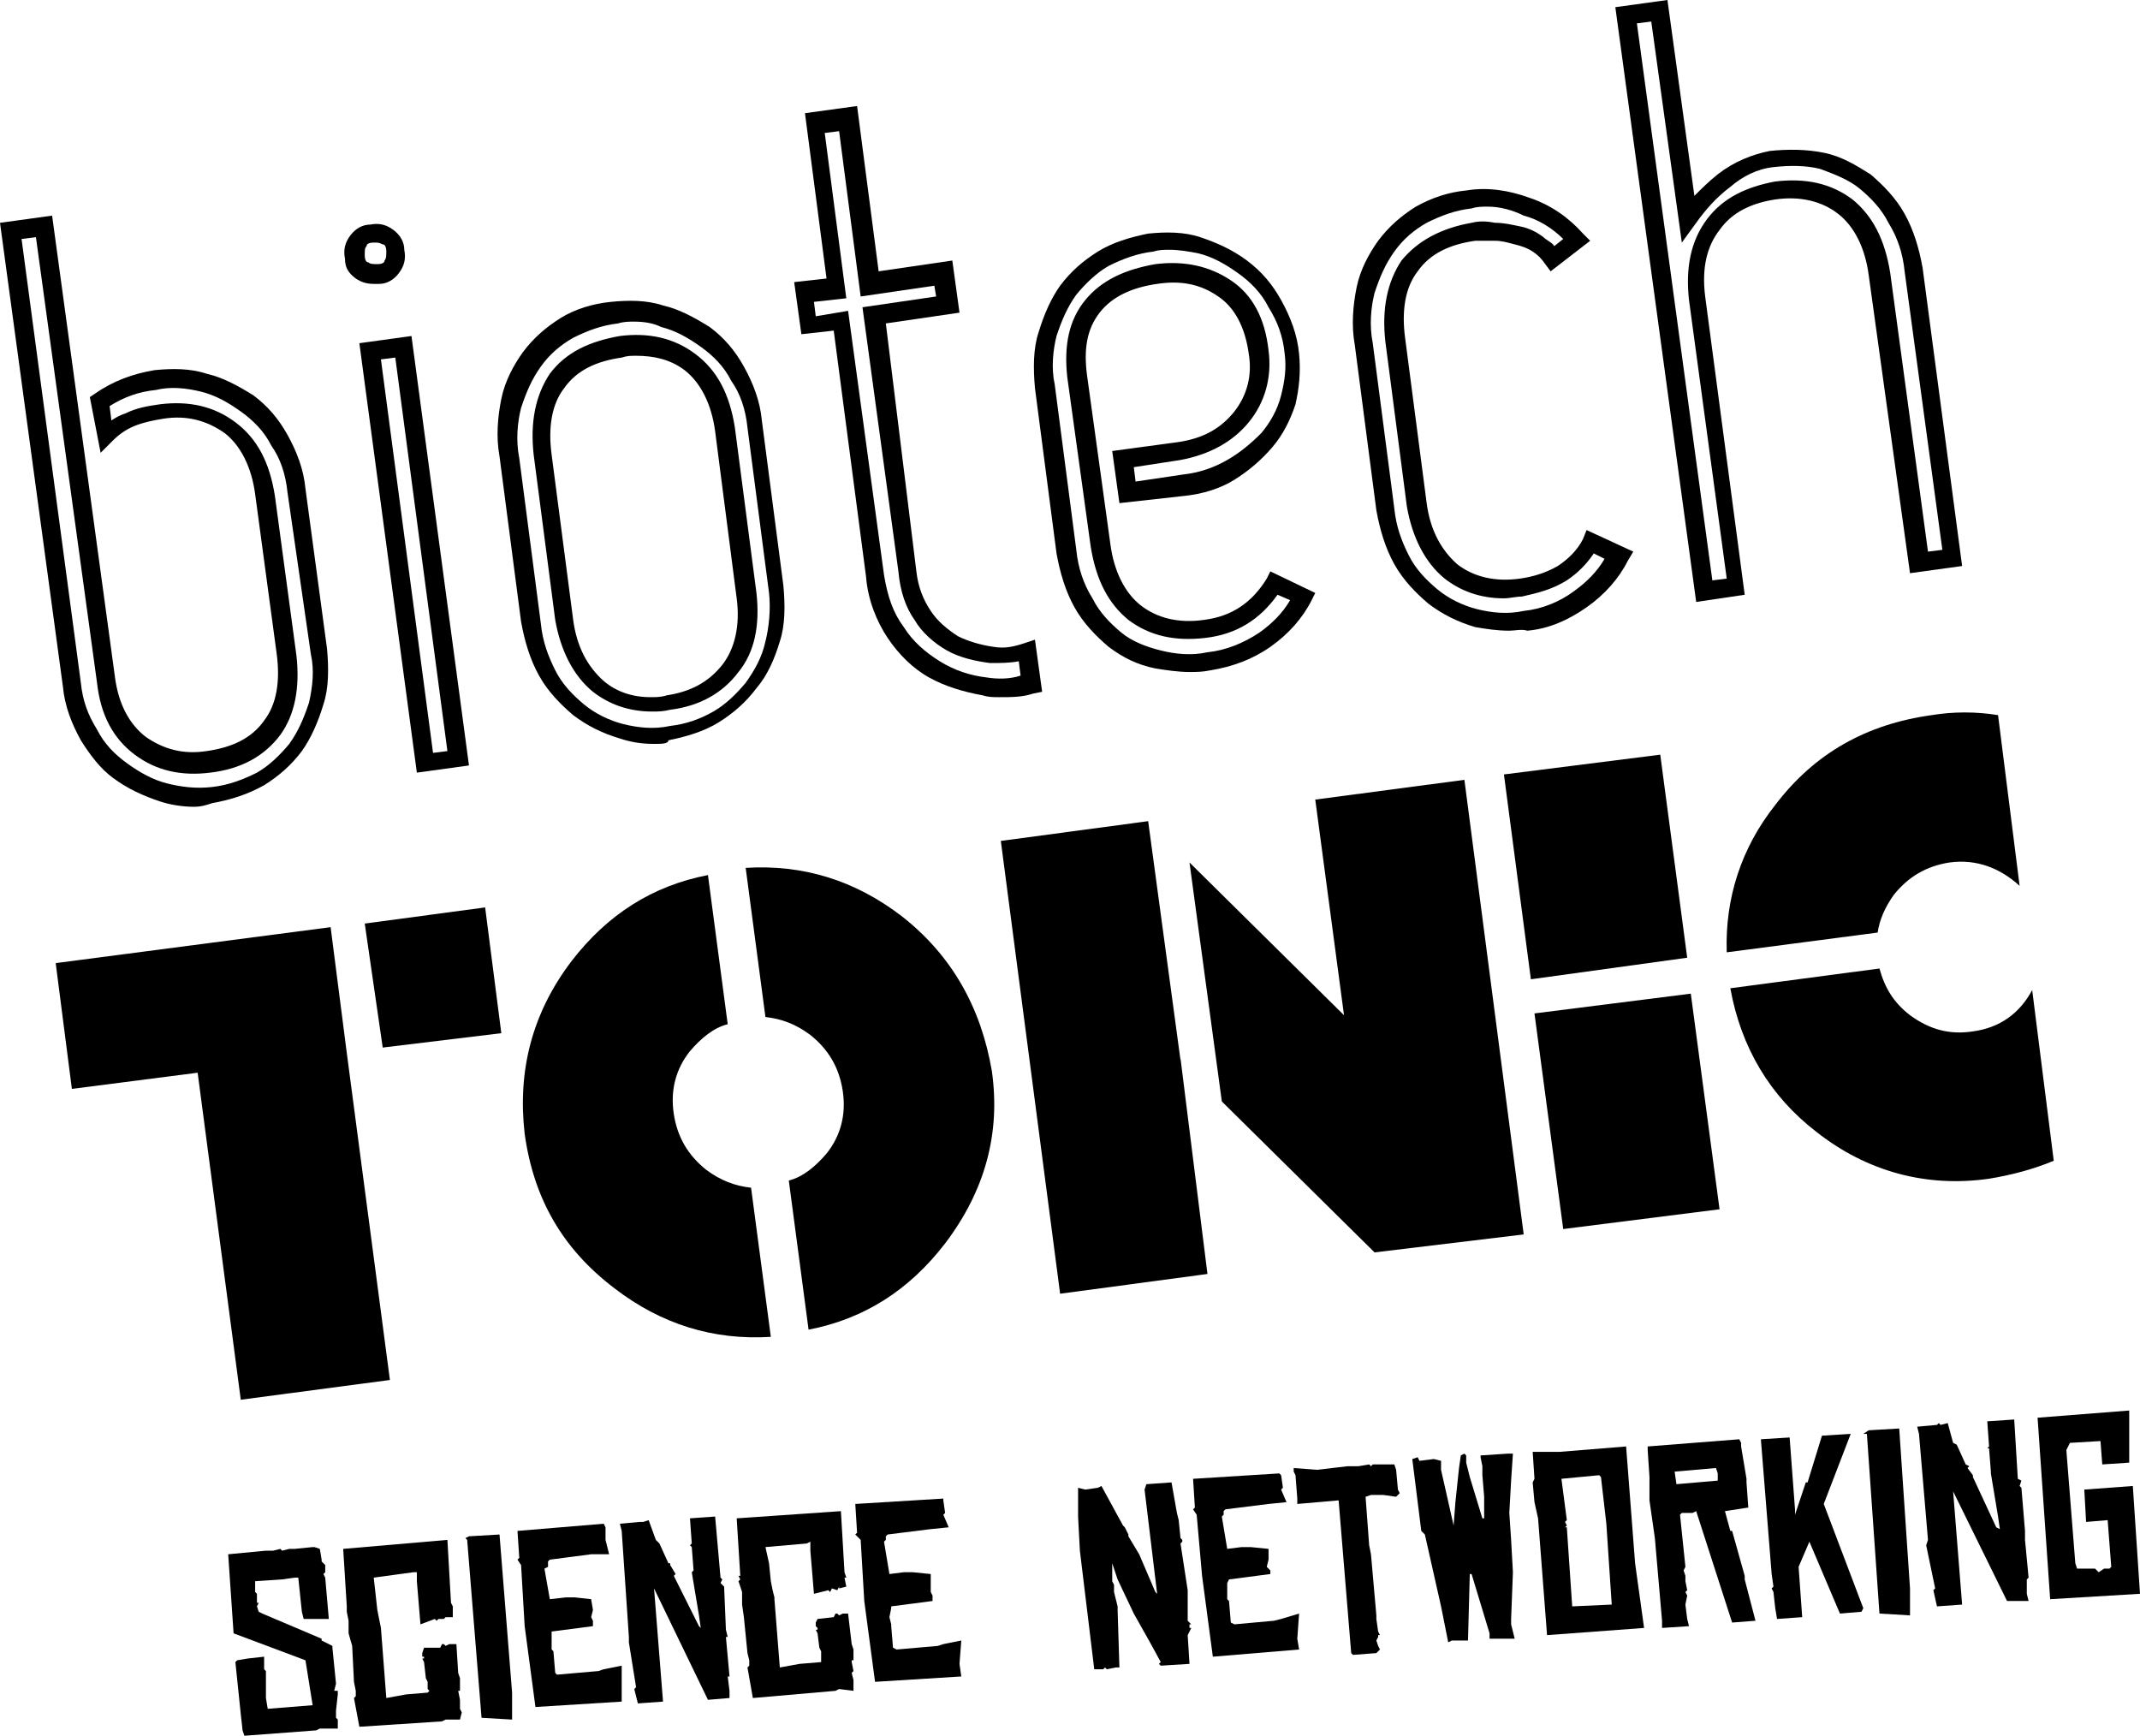 <!-- Generator: Adobe Illustrator 19.1.0, SVG Export Plug-In  -->
<svg version="1.1"
	 xmlns="http://www.w3.org/2000/svg" xmlns:xlink="http://www.w3.org/1999/xlink" xmlns:a="http://ns.adobe.com/AdobeSVGViewerExtensions/3.0/"
	 x="0px" y="0px" width="119.1px" height="96.6px" viewBox="0 0 119.1 96.6" enable-background="new 0 0 119.1 96.6"
	 xml:space="preserve">
<defs>
</defs>
<g>
	<path d="M10.8,44.9c-0.6,0-1.3-0.1-1.9-0.3c-0.9-0.3-1.8-0.7-2.6-1.3C5.6,42.8,5,42,4.5,41.2c-0.5-0.9-0.9-1.9-1-3
		L0,12.4l2.9-0.4l3.5,25.7c0.2,1.5,0.8,2.6,1.7,3.3c1,0.7,2.1,1,3.4,0.8c1.4-0.2,2.5-0.7,3.2-1.7c0.7-0.9,0.9-2.2,0.7-3.7l-1.2-8.9
		c-0.2-1.5-0.8-2.7-1.7-3.4c-1-0.7-2.1-1-3.4-0.8c-0.6,0.1-1.1,0.2-1.6,0.4c-0.5,0.2-0.9,0.5-1.2,0.8l-0.7,0.7L5,22.1l0.3-0.2
		c1-0.7,2.1-1.1,3.3-1.3c1-0.1,2-0.1,2.9,0.2c0.9,0.2,1.8,0.7,2.6,1.2c0.8,0.6,1.4,1.3,1.9,2.2c0.5,0.9,0.9,1.9,1,3l1.2,8.9
		c0.1,1.1,0.1,2.2-0.2,3.1c-0.3,1-0.7,1.9-1.2,2.6c-0.6,0.8-1.3,1.4-2.1,1.9c-0.9,0.5-1.8,0.8-2.9,1C11.5,44.8,11.2,44.9,10.8,44.9
		 M1.2,13.3L4.5,38c0.1,1,0.4,1.8,0.9,2.6c0.4,0.8,1,1.4,1.7,1.9c0.7,0.5,1.4,0.9,2.2,1.1c0.8,0.2,1.6,0.3,2.5,0.2
		c0.9-0.1,1.7-0.4,2.5-0.8c0.7-0.4,1.3-1,1.8-1.6c0.5-0.7,0.8-1.4,1.1-2.3c0.2-0.9,0.3-1.8,0.1-2.7L16,27.4c-0.1-1-0.4-1.9-0.9-2.6
		c-0.4-0.8-1-1.4-1.7-1.9c-0.7-0.5-1.4-0.9-2.2-1.1c-0.8-0.2-1.7-0.3-2.5-0.1c-1,0.1-1.8,0.4-2.6,0.9l0.1,0.8
		C6.5,23.2,6.7,23.1,7,23c0.6-0.3,1.2-0.4,1.9-0.5c1.6-0.2,3,0.1,4.2,1c1.2,0.9,1.9,2.2,2.2,4.1l1.2,8.9c0.2,1.8-0.1,3.3-0.9,4.4
		c-0.9,1.2-2.2,1.9-3.9,2.1c-1.6,0.2-3-0.1-4.2-1c-1.2-0.9-1.9-2.2-2.1-4L2,13.2L1.2,13.3z"/>
	<path d="M23.2,43L20,19.1l2.9-0.4l3.2,23.9L23.2,43z M21.2,20l2.9,21.9l0.8-0.1L22,19.9L21.2,20z M20.8,15.8
		c-0.4,0-0.7-0.1-1-0.3c-0.4-0.3-0.6-0.6-0.6-1.1c-0.1-0.5,0-0.9,0.3-1.3c0.3-0.4,0.7-0.6,1.1-0.6c0.5-0.1,0.9,0,1.3,0.3
		c0.4,0.3,0.6,0.7,0.6,1.1c0.1,0.5,0,0.9-0.3,1.3c-0.3,0.4-0.7,0.6-1.1,0.6C20.9,15.8,20.9,15.8,20.8,15.8 M20.9,13.5
		c0,0-0.1,0-0.1,0c-0.3,0-0.4,0.1-0.4,0.2c-0.1,0.1-0.1,0.2-0.1,0.5c0,0.3,0.1,0.4,0.2,0.4c0.1,0.1,0.3,0.1,0.5,0.1
		c0.3,0,0.4-0.1,0.4-0.2c0.1-0.1,0.1-0.3,0.1-0.5c0-0.3-0.1-0.4-0.2-0.4C21.1,13.5,21,13.5,20.9,13.5"/>
	<path d="M36.4,41.4c-0.7,0-1.3-0.1-1.9-0.3c-1-0.3-1.8-0.7-2.6-1.3c-0.7-0.6-1.4-1.3-1.9-2.2c-0.5-0.9-0.8-1.9-1-3
		l-1.2-9.2c-0.2-1.1-0.1-2.2,0.1-3.2c0.2-1,0.7-1.9,1.2-2.6c0.6-0.8,1.3-1.4,2.1-1.9c0.8-0.5,1.8-0.8,2.8-0.9c1-0.1,2-0.1,2.9,0.2
		c0.9,0.2,1.8,0.7,2.6,1.2c0.8,0.6,1.4,1.3,1.9,2.2c0.5,0.9,0.9,1.9,1,3l1.2,9.2c0.1,1.1,0.1,2.2-0.2,3.1c-0.3,1-0.7,1.9-1.3,2.6
		c-0.6,0.8-1.3,1.4-2.1,1.9c-0.8,0.5-1.8,0.8-2.8,1C37.2,41.4,36.8,41.4,36.4,41.4 M35.3,17.9c-0.3,0-0.6,0-0.9,0.1
		c-0.9,0.1-1.7,0.4-2.5,0.8c-0.7,0.4-1.3,0.9-1.8,1.6c-0.5,0.7-0.8,1.4-1.1,2.3c-0.2,0.8-0.3,1.8-0.1,2.8l1.2,9.2
		c0.1,1,0.4,1.8,0.8,2.6c0.4,0.8,1,1.4,1.6,1.9c0.6,0.5,1.4,0.9,2.2,1.1c0.8,0.2,1.7,0.3,2.6,0.1c0.9-0.1,1.7-0.4,2.4-0.8
		c0.7-0.4,1.3-1,1.8-1.6c0.5-0.7,0.9-1.4,1.1-2.3c0.2-0.8,0.3-1.8,0.2-2.7l-1.2-9.2c-0.1-1-0.4-1.9-0.9-2.6c-0.4-0.8-1-1.4-1.7-1.9
		c-0.7-0.5-1.4-0.9-2.2-1.1C36.4,18,35.9,17.9,35.3,17.9 M36.3,39.6L36.3,39.6c-1.3,0-2.4-0.4-3.3-1.1c-1.1-0.9-1.8-2.3-2.1-4
		l-1.2-9.2c-0.2-1.8,0.1-3.3,0.9-4.5c0.9-1.2,2.2-1.8,3.9-2.1c1.6-0.2,3,0.1,4.2,1c1.2,0.9,1.9,2.2,2.2,4.1l1.2,9.2
		c0.2,1.8-0.1,3.3-1,4.4c-0.9,1.2-2.2,1.9-3.8,2.1C36.9,39.6,36.6,39.6,36.3,39.6 M35.4,19.8c-0.3,0-0.5,0-0.8,0.1
		c-1.4,0.2-2.5,0.7-3.2,1.7c-0.7,0.9-0.9,2.2-0.7,3.7l1.2,9.2c0.2,1.5,0.8,2.6,1.7,3.4c0.7,0.6,1.6,0.9,2.6,0.9c0.3,0,0.6,0,0.9-0.1
		c1.3-0.2,2.3-0.7,3.1-1.7c0.7-0.9,1-2.2,0.8-3.7L39.8,24c-0.2-1.5-0.8-2.7-1.7-3.4C37.3,20,36.4,19.8,35.4,19.8"/>
	<path d="M55.6,38.8c-0.3,0-0.6,0-0.9-0.1c-1.1-0.2-2.1-0.5-3-1c-0.9-0.5-1.7-1.3-2.3-2.2c-0.6-0.9-1.1-2.1-1.2-3.4
		l-1.8-13.7l-1.8,0.2l-0.4-2.9l1.8-0.2l-1.2-9.2l2.9-0.4l1.2,9.2l4.1-0.6l0.4,2.9l-4.1,0.6L51,31.8c0.1,0.9,0.4,1.6,0.8,2.2
		c0.4,0.6,0.9,1,1.5,1.4c0.6,0.3,1.3,0.5,2,0.6c0.6,0.1,1.1,0,1.7-0.2l0.6-0.2l0.4,2.9l-0.5,0.1C56.9,38.8,56.3,38.8,55.6,38.8
		 M47.2,17.3l2,14.7c0.2,1.2,0.5,2.1,1.1,2.9c0.5,0.8,1.2,1.4,2,1.9c0.8,0.5,1.7,0.8,2.6,0.9c0.6,0.1,1.3,0.1,1.9-0.1l-0.1-0.8
		c-0.5,0.1-1,0.1-1.6,0.1c-0.8-0.1-1.7-0.3-2.4-0.7c-0.7-0.4-1.4-1-1.8-1.7c-0.5-0.7-0.8-1.6-0.9-2.7l-2-14.7l4.1-0.6L52,15.9
		l-4.1,0.6l-1.2-9.2l-0.8,0.1l1.2,9.2l-1.8,0.2l0.1,0.8L47.2,17.3z"/>
	<path d="M66.2,37.4c-0.6,0-1.3-0.1-1.9-0.2c-1-0.2-1.8-0.6-2.6-1.2c-0.7-0.6-1.4-1.3-1.9-2.2c-0.5-0.9-0.8-1.9-1-3
		l-1.2-9.2c-0.1-1.1-0.1-2.2,0.2-3.1c0.3-1,0.7-1.9,1.2-2.6c0.6-0.8,1.3-1.4,2.1-1.9c0.8-0.5,1.8-0.8,2.8-1c1-0.1,2-0.1,2.9,0.2
		c0.9,0.3,1.8,0.7,2.6,1.3c0.8,0.6,1.4,1.3,1.9,2.2c0.5,0.9,0.9,1.9,1,3c0.1,1,0,1.9-0.2,2.8c-0.3,0.9-0.7,1.7-1.3,2.4
		c-0.6,0.7-1.3,1.3-2.1,1.8c-0.8,0.5-1.8,0.8-2.8,0.9L62.3,28l-0.4-2.9l3.7-0.5c1.3-0.2,2.3-0.7,3.1-1.7c0.7-0.9,1-2,0.8-3.2
		c-0.2-1.5-0.8-2.6-1.7-3.2c-1-0.7-2.1-0.9-3.4-0.7c-1.4,0.2-2.5,0.7-3.2,1.6c-0.7,0.9-0.9,2-0.7,3.5l1.3,9.4
		c0.2,1.5,0.8,2.7,1.7,3.4c0.9,0.7,2.1,1,3.5,0.8c1.6-0.2,2.7-1,3.5-2.3l0.2-0.4l2.5,1.2L73,33.4c-0.5,1-1.3,1.9-2.3,2.6
		c-1,0.7-2.1,1.1-3.3,1.3C66.9,37.4,66.6,37.4,66.2,37.4 M65.1,13.9c-0.3,0-0.6,0-0.9,0.1c-0.9,0.1-1.7,0.4-2.5,0.8
		c-0.7,0.4-1.3,1-1.8,1.6c-0.5,0.7-0.8,1.4-1.1,2.3c-0.2,0.8-0.3,1.8-0.1,2.7l1.2,9.2c0.1,1,0.4,1.9,0.9,2.7c0.4,0.8,1,1.4,1.6,1.9
		c0.6,0.5,1.4,0.8,2.2,1c0.8,0.2,1.7,0.3,2.6,0.1c1-0.1,2-0.5,2.9-1.1c0.7-0.5,1.3-1.1,1.7-1.8l-0.7-0.3c-1,1.4-2.3,2.2-4,2.4
		c-1.7,0.2-3.1-0.1-4.3-1c-1.1-0.9-1.8-2.2-2.1-4.1l-1.3-9.4c-0.2-1.8,0.1-3.2,1-4.3c0.9-1.1,2.2-1.7,3.9-2c1.6-0.2,3,0.1,4.2,0.9
		c1.2,0.8,1.9,2.1,2.1,3.9c0.2,1.5-0.2,2.9-1.1,4c-0.9,1.1-2.2,1.8-3.8,2.1L63.1,26l0.1,0.8l2.7-0.4c0.9-0.1,1.7-0.4,2.4-0.8
		c0.7-0.4,1.3-0.9,1.9-1.5c0.5-0.6,0.9-1.3,1.1-2.1c0.2-0.8,0.3-1.5,0.2-2.3c-0.1-1-0.4-1.8-0.9-2.6c-0.4-0.8-1-1.4-1.7-1.9
		c-0.7-0.5-1.4-0.9-2.2-1.1C66.2,14,65.6,13.9,65.1,13.9"/>
	<path d="M84,35.1c-0.7,0-1.3-0.1-1.9-0.2c-1-0.3-1.8-0.7-2.6-1.3c-0.7-0.6-1.4-1.3-1.9-2.2c-0.5-0.9-0.8-1.9-1-3
		l-1.2-9.2c-0.2-1.1-0.1-2.2,0.1-3.2c0.2-1,0.7-1.9,1.2-2.6c0.6-0.8,1.3-1.4,2.1-1.9c0.9-0.5,1.8-0.8,2.8-0.9c1.2-0.2,2.4,0,3.5,0.4
		c1.2,0.4,2.2,1.1,3,2l0.4,0.4l-2.2,1.7l-0.3-0.4c-0.2-0.3-0.4-0.5-0.7-0.7c-0.3-0.2-0.6-0.3-1-0.4c-0.4-0.1-0.7-0.2-1.1-0.2
		c-0.4,0-0.8,0-1.1,0c-1.4,0.2-2.5,0.7-3.2,1.7c-0.7,0.9-0.9,2.2-0.7,3.7l1.2,9.2c0.2,1.5,0.8,2.6,1.7,3.4c0.9,0.7,2.1,1,3.5,0.8
		c0.7-0.1,1.4-0.3,2.1-0.7c0.6-0.4,1.1-0.9,1.4-1.5l0.2-0.5l2.6,1.2l-0.3,0.5c-0.5,1-1.3,1.9-2.3,2.6c-1,0.7-2.1,1.2-3.3,1.3
		C84.7,35,84.3,35.1,84,35.1 M82.8,11.5c-0.3,0-0.6,0-0.9,0.1c-0.9,0.1-1.7,0.4-2.5,0.8c-0.7,0.4-1.3,0.9-1.8,1.6
		c-0.5,0.7-0.8,1.4-1.1,2.3c-0.2,0.8-0.3,1.8-0.1,2.8l1.2,9.2c0.1,1,0.4,1.8,0.8,2.6c0.4,0.8,1,1.4,1.6,1.9c0.6,0.5,1.4,0.9,2.2,1.1
		c0.8,0.2,1.7,0.3,2.6,0.1c1-0.1,2-0.5,2.8-1.1c0.7-0.5,1.3-1.1,1.7-1.8l-0.6-0.3c-0.4,0.6-0.9,1.1-1.5,1.5
		c-0.8,0.5-1.6,0.7-2.5,0.9c-0.3,0-0.7,0.1-1,0.1c-1.3,0-2.4-0.4-3.3-1.1c-1.1-0.9-1.8-2.3-2.1-4l-1.2-9.2c-0.2-1.8,0.1-3.3,0.9-4.5
		c0.9-1.1,2.2-1.8,3.9-2.1c0.4-0.1,0.8-0.1,1.3,0c0.5,0,0.9,0.1,1.4,0.2c0.5,0.1,0.9,0.3,1.3,0.6c0.2,0.2,0.5,0.3,0.6,0.5l0.5-0.4
		c-0.6-0.6-1.4-1.1-2.2-1.3C84.2,11.7,83.5,11.5,82.8,11.5"/>
	<path d="M94.4,33.5L89.9,0.4L92.8,0l1.5,10.9c0.4-0.4,0.8-0.8,1.3-1.2c0.9-0.7,1.9-1.1,2.9-1.3c1-0.1,2-0.1,3,0.1
		c1,0.2,1.8,0.7,2.6,1.2c0.7,0.6,1.4,1.3,1.9,2.2c0.5,0.9,0.8,1.9,1,3l2.2,16.6l-2.9,0.4L104,15.3c-0.2-1.5-0.8-2.7-1.7-3.4
		c-0.9-0.7-2.1-1-3.5-0.8c-1.3,0.2-2.4,0.7-3.1,1.7c-0.7,0.9-1,2.1-0.8,3.7l2.2,16.6L94.4,33.5z M91.1,1.3l4.2,31l0.8-0.1L94,16.7
		c-0.2-1.8,0.1-3.3,1-4.5c0.9-1.2,2.2-1.8,3.8-2.1c1.7-0.2,3.1,0.1,4.3,1c1.1,0.9,1.8,2.2,2.1,4.1l2.1,15.5l0.8-0.1l-2.1-15.5
		c-0.1-1-0.4-1.9-0.9-2.7c-0.4-0.8-1-1.4-1.6-1.9c-0.6-0.5-1.4-0.8-2.2-1.1c-0.8-0.2-1.7-0.2-2.6-0.1c-0.9,0.1-1.7,0.5-2.4,1.1
		c-0.8,0.6-1.4,1.3-1.9,2l-0.8,1.1L91.9,1.2L91.1,1.3z"/>
	<polygon points="63.9,45.7 55.7,46.8 59,72 67.2,70.9 65.7,58.9 65.7,59 	"/>
	<polygon points="73.2,44.5 74.8,56.5 66.2,48 68,61.3 76.5,69.7 84.8,68.7 81.5,43.4 	"/>
	<path d="M41.8,66.1c-0.9-0.1-1.7-0.4-2.5-1c-1-0.8-1.6-1.8-1.8-3.1c-0.2-1.3,0.1-2.5,0.9-3.5
		c0.6-0.7,1.3-1.3,2.1-1.5l-1.1-8.3c-3.1,0.6-5.6,2.2-7.6,4.8c-2.2,2.9-3,6.1-2.6,9.6c0.5,3.6,2.1,6.4,5,8.6c2.6,2,5.5,2.9,8.7,2.7
		L41.8,66.1z"/>
	<path d="M50.2,51c-2.6-2-5.5-2.9-8.7-2.7l1.1,8.3c0.9,0.1,1.7,0.4,2.5,1c1,0.8,1.6,1.8,1.8,3.1
		c0.2,1.3-0.1,2.5-0.9,3.5c-0.6,0.7-1.3,1.3-2.1,1.5l1.1,8.3c3.1-0.6,5.6-2.2,7.6-4.8c2.2-2.9,3.1-6.1,2.6-9.6
		C54.6,56.1,53,53.2,50.2,51"/>
	<polygon points="18.4,51.6 3.1,53.6 4,60.6 11,59.7 13.4,77.9 21.7,76.8 19.3,58.6 19.3,58.6 	"/>
	<polygon points="20.3,51.4 21.3,58.3 27.9,57.5 27,50.5 	"/>
	<path d="M109.8,57.4c-1.3,0.2-2.4-0.1-3.5-0.9c-0.9-0.7-1.4-1.5-1.7-2.6L96.3,55c0.6,3.3,2.2,6,4.8,8
		c2.8,2.2,6.1,3.1,9.6,2.6c1.2-0.2,2.4-0.5,3.6-1l-1.2-9.5C112.4,56.4,111.3,57.2,109.8,57.4"/>
	<path d="M107.5,39.8c-3.6,0.5-6.5,2.1-8.7,5C96.9,47.2,96,50,96.1,53l8.4-1.1c0.1-0.7,0.4-1.4,0.9-2.1
		c0.8-1,1.8-1.6,3.1-1.8c1.5-0.2,2.8,0.3,3.9,1.3l-1.2-9.5C110,39.6,108.7,39.6,107.5,39.8"/>
	<polygon points="93.9,53.3 92.4,42 83.7,43.1 85.2,54.5 	"/>
	<polygon points="85.4,56.4 87,68.4 95.7,67.3 94.1,55.3 	"/>
	<polygon points="18.8,94.3 18.7,95.2 18.7,95.6 18.8,95.7 18.8,96.2 17.8,96.2 17.6,96.3 13.6,96.6 13.5,96.3 
		13.4,95.4 13.1,92.5 13.2,92.4 13.8,92.3 14.7,92.2 14.7,92.9 14.8,93 14.8,93.1 14.8,94.4 14.8,94.5 14.9,95.1 17.4,94.9 17,92.4 
		13,90.9 12.7,86.5 14.8,86.3 14.9,86.3 15.1,86.3 15.2,86.3 15.6,86.2 15.7,86.3 16.1,86.2 16.4,86.2 16.4,86.2 17.4,86.1 
		17.5,86.1 17.8,86.2 17.9,86.8 17.9,86.9 18.1,87.1 18.1,87.5 18,87.6 18.1,87.8 18.3,90.1 16.9,90.1 16.8,89.7 16.6,87.8 
		16.4,87.8 15.7,87.9 14.2,88 14.2,88.6 14.3,88.7 14.3,88.9 14.3,89.2 14.4,89.2 14.3,89.4 14.4,89.7 14.6,89.8 17.9,91.2 
		17.9,91.3 18.5,91.6 18.5,91.6 18.5,91.7 18.7,93.7 18.6,94.1 18.8,94.1 18.8,94.3 	"/>
	<polygon points="25.5,93.1 25.6,93.4 25.6,93.8 25.6,94.1 25.5,94.1 25.5,94.1 25.6,94.6 25.6,94.7 25.6,95.1 
		25.7,95.3 25.6,95.7 24.8,95.7 24.6,95.8 20,96.1 19.7,94.5 19.8,94.4 19.8,94.1 19.7,93.6 19.6,91.6 19.4,90.9 19.4,90.9 
		19.4,90.2 19.3,89.7 19.3,89.6 19.3,89.4 19.3,89.4 19.1,86.2 24.9,85.7 25.1,89.2 25.2,89.4 25.2,89.5 25.2,90 24.9,90 24.8,90 
		24.7,90.1 24.4,90.1 24.3,90.2 24.2,90.1 23.4,90.4 23.2,88 23.2,87.7 23.2,87.5 23,87.5 20.8,87.8 20.9,88.7 21,89.6 21.1,90.1 
		21.2,90.6 21.2,90.6 21.5,94.5 22.6,94.3 23.8,94.2 23.9,94.1 23.8,94 23.8,93.6 23.7,93.4 23.6,92.5 23.5,92.3 23.6,92.3 
		23.6,92.2 23.5,92.2 23.5,92 23.6,91.7 24.5,91.7 24.6,91.5 24.7,91.5 24.8,91.6 25,91.5 25.4,91.5 	"/>
	<polygon points="27.8,85.4 28.5,94.2 28.5,95.7 26.8,95.6 26,85.7 25.9,85.6 26.1,85.5 	"/>
	<polygon points="34.6,94.1 34.6,94.7 29.8,95 29.2,90.5 29,87.1 28.8,86.8 28.9,86.7 28.8,85.2 33.6,84.8 33.7,85 
		33.7,85.6 33.7,85.7 33.9,86.5 32.9,86.5 30.6,86.8 30.5,86.9 30.5,87.2 30.3,87.3 30.6,89 31.5,88.9 32,88.9 32.9,89 33,89.6 
		32.9,90 33,90.2 33,90.5 30.7,90.8 30.7,90.9 30.7,91.4 30.7,91.8 30.8,91.9 30.9,93.1 31,93.2 33.3,93 33.6,92.9 34.6,92.7 	"/>
	<polygon points="40.5,91.1 40.4,91.1 40.6,93.3 40.5,93.3 40.6,94.1 40.6,94.5 39.4,94.6 36.4,88.4 36.9,94.7 
		35.5,94.8 35.3,94 35.4,93.9 35,91.4 35,91.1 34.6,85.2 34.5,84.8 35.6,84.7 35.6,84.7 35.8,84.7 36.1,84.6 36.5,85.7 36.7,85.9 
		37.2,87 37.3,87 37.3,87.1 37.6,87.6 37.5,87.7 38.9,90.5 39,90.6 38.9,89.9 38.5,87.5 38.6,87.4 38.5,86.1 38.4,86 38.5,85.9 
		38.4,84.5 39.8,84.4 40.1,87.8 40.2,87.9 40.1,88.1 40.3,88.3 40.4,90.7 	"/>
	<polygon points="47.4,91.5 47.5,91.8 47.5,92.2 47.5,92.4 47.4,92.4 47.4,92.5 47.5,93 47.4,93.1 47.5,93.5 
		47.5,93.7 47.5,94.1 46.7,94 46.5,94.1 41.9,94.5 41.6,92.8 41.7,92.7 41.7,92.4 41.6,92 41.4,90 41.3,89.3 41.3,89.2 41.3,88.6 
		41.1,88 41.2,87.9 41.1,87.7 41.2,87.7 41,84.5 46.8,84.1 47,87.5 47.1,87.8 47,87.8 47.1,88.3 46.7,88.4 46.7,88.3 46.6,88.5 
		46.3,88.4 46.2,88.6 46.1,88.5 45.3,88.7 45.1,86.3 45.1,86 45.1,85.8 44.9,85.9 42.6,86.1 42.8,87 42.9,88 43,88.5 43.1,88.9 
		43.1,89 43.4,92.8 44.5,92.6 45.7,92.5 45.7,92.5 45.7,92.4 45.7,91.9 45.6,91.7 45.5,90.9 45.4,90.7 45.5,90.7 45.5,90.6 
		45.4,90.5 45.4,90.3 45.5,90.1 46.4,90 46.5,89.8 46.6,89.8 46.7,89.9 46.9,89.8 47.2,89.8 	"/>
	<polygon points="53.4,92.6 53.5,93.3 48.7,93.6 48.1,89.1 47.9,85.7 47.6,85.4 47.7,85.3 47.6,83.7 52.5,83.4 
		52.5,83.5 52.6,84.2 52.5,84.3 52.8,85 51.8,85.1 49.4,85.4 49.3,85.5 49.3,85.7 49.2,85.8 49.5,87.6 50.3,87.5 50.8,87.5 
		51.8,87.6 51.8,88.2 51.8,88.6 51.9,88.8 51.9,89.1 49.6,89.4 49.6,89.5 49.5,90 49.6,90.4 49.6,90.5 49.7,91.7 49.9,91.8 
		52.2,91.6 52.5,91.5 53.5,91.3 	"/>
	<polygon points="66.1,88.5 66.1,88.6 66.1,88.8 66.1,88.8 66.1,90.2 66.3,90.4 66.2,90.4 66.2,90.6 66.3,90.6 
		66.2,90.8 66.1,91 66.2,92.6 64.6,92.7 64.5,92.6 64.6,92.5 64,91.4 63.1,89.8 62.2,87.9 61.9,87 61.9,88 62,88.2 62,88.6 
		62.2,89.4 62.2,89.5 62.2,89.6 62.3,92.8 62.1,92.8 61.6,92.9 61.5,92.8 61.4,92.9 61.1,92.9 60.9,92.9 60.1,86.3 60,84.4 60,82.8 
		60.4,82.9 61.1,82.8 61.3,82.7 62.5,84.9 62.6,85 62.6,85 62.8,85.4 62.8,85.5 63.4,86.5 64.3,88.6 64.4,88.7 63.7,82.9 63.8,82.6 
		65.2,82.5 65.5,84.2 65.6,84.6 65.7,85.6 65.8,85.7 65.8,85.8 65.7,85.9 	"/>
	<polygon points="72.2,91.2 72.3,91.8 67.5,92.2 66.9,87.7 66.6,84.3 66.4,84 66.5,83.9 66.4,82.3 71.2,82 
		71.3,82.1 71.4,82.8 71.3,82.9 71.6,83.6 70.6,83.7 68.2,84 68.1,84.1 68.1,84.3 68,84.4 68.3,86.2 69.1,86.1 69.6,86.1 70.6,86.2 
		70.6,86.8 70.5,87.2 70.7,87.4 70.7,87.6 68.4,87.9 68.3,88.1 68.3,88.6 68.3,89 68.4,89.1 68.5,90.3 68.7,90.4 70.9,90.2 
		71.3,90.1 72.3,89.8 	"/>
	<polygon points="77.9,83.1 77.7,83.3 77,83.2 76.3,83.2 76,83.3 76.2,86 76.3,86.5 76.6,89.9 76.6,90.1 76.7,90.8 
		76.8,91 76.7,91 76.7,91.1 76.6,91.3 76.7,91.6 76.8,91.8 76.6,92 75.3,92.1 75.2,92 74.5,83.5 72.2,83.7 72.2,83.4 72.1,82.1 
		72,81.9 72,81.8 72,81.7 73.3,81.8 75,81.6 75.2,81.6 75.6,81.6 76.2,81.5 76.3,81.6 76.4,81.5 76.5,81.5 76.7,81.5 76.9,81.5 
		77.6,81.5 77.7,81.8 77.8,82.9 	"/>
	<polygon points="84.2,80.9 84.1,82.4 84,84.2 84.1,85.7 84.2,87.5 84.1,90.1 84.1,90.4 84.3,91.2 83.8,91.2 
		82.9,91.2 82.9,90.9 82.9,90.9 81.9,87.6 81.8,87.6 81.7,91.3 80.8,91.3 80.6,91.4 80.2,89.4 79.3,85.4 79.1,85.2 78.6,81.2 
		78.9,81.1 79,81.3 79.8,81.2 80.2,81.3 80.2,81.8 80.9,84.9 80.9,84.9 81,83.6 81.2,81.7 81.3,81 81.5,80.9 81.6,81 81.6,81.4 
		81.8,82.2 82.5,84.5 82.6,84.5 82.6,83.3 82.5,82.1 82.5,81.6 82.4,81.1 82.4,81 83.9,80.9 84.1,80.9 	"/>
	<path d="M91.5,90.6L86.1,91l-0.5-6.5l-0.2-0.9l-0.1-1.1l0.1-0.2l-0.1-1.5l1.5,0l3.7-0.3l0.5,6.5L91.5,90.6z
		 M89.7,89.3l-0.3-4.5l-0.3-2.6L89,82.1l-2.1,0.2l0.3,2.3l-0.1,0.1l0.1,0.2l-0.1,0.1l0.1,0l0.3,4.4L89.7,89.3z"/>
	<path d="M97.2,82.3l0,0.2l0.1,1.4L96,84.1l0.3,1.1l0.1,0l0.7,2.5l0,0.2l0.6,2.3l-1.3,0.1l-2-6.2l-0.2,0.1l-0.4,0
		l-0.2,0l-0.1,0.1l0.3,2.9l-0.1,0.2l0.1,0.3l0,0.2l0,0.1l0.1,0.5l-0.1,0.1l0.1,0.2l-0.1,0.5l0.1,0.8l0.1,0.4l-1.5,0.1l0-0.4
		l-0.4-4.6l-0.3-2.1l0-1.3l-0.1-1.5l0-0.2l5.1-0.4l0.1,0.2l0,0.2L97.2,82.3L97.2,82.3z M95.6,82l-0.1-0.3l-2.3,0.2l0.1,0.7l2.3-0.2
		L95.6,82z"/>
	<polygon points="103.7,89.5 103.6,89.7 102.4,89.8 100.7,85.8 100.1,87.2 100.3,90 98.9,90.1 98.8,89.5 98.7,88.6 
		98.6,88.4 98.7,88.3 98.6,87.6 98,80.1 99.6,80 99.9,84 99.9,84.3 100.5,82.5 100.6,82.5 101.4,79.9 103,79.8 101.5,83.7 	"/>
	<polygon points="105.7,79.5 106.3,88.4 106.3,89.9 104.6,89.8 103.9,79.8 103.7,79.8 104,79.6 	"/>
	<polygon points="112.7,85.6 112.7,85.7 112.9,87.8 112.8,87.9 112.8,88.7 112.9,89.1 111.7,89.1 108.7,83 
		109.2,89.3 107.8,89.4 107.6,88.5 107.7,88.4 107.2,86 107.3,85.7 106.8,79.8 106.7,79.4 107.8,79.3 107.9,79.2 108,79.3 
		108.4,79.2 108.7,80.3 108.9,80.4 109.4,81.5 109.6,81.6 109.5,81.7 109.8,82.1 109.8,82.2 111.1,85 111.3,85.1 111.2,84.4 
		110.8,82 110.8,81.9 110.7,80.6 110.6,80.6 110.7,80.5 110.6,79.1 112.1,79 112.3,82.3 112.5,82.4 112.4,82.7 112.5,82.8 
		112.7,85.2 	"/>
	<polygon points="118.5,78.5 118.5,78.9 118.5,81.4 117,81.5 116.9,80.2 115.2,80.3 115,80.7 115.5,87 115.6,87.3 
		115.9,87.3 116.6,87.3 116.8,87.5 117.1,87.3 117.2,87.3 117.4,87.3 117.5,87.2 117.3,84.6 116.1,84.7 116,82.9 118.7,82.7 
		119.1,88.7 114.1,89 113.4,78.9 	"/>
</g>
</svg>
